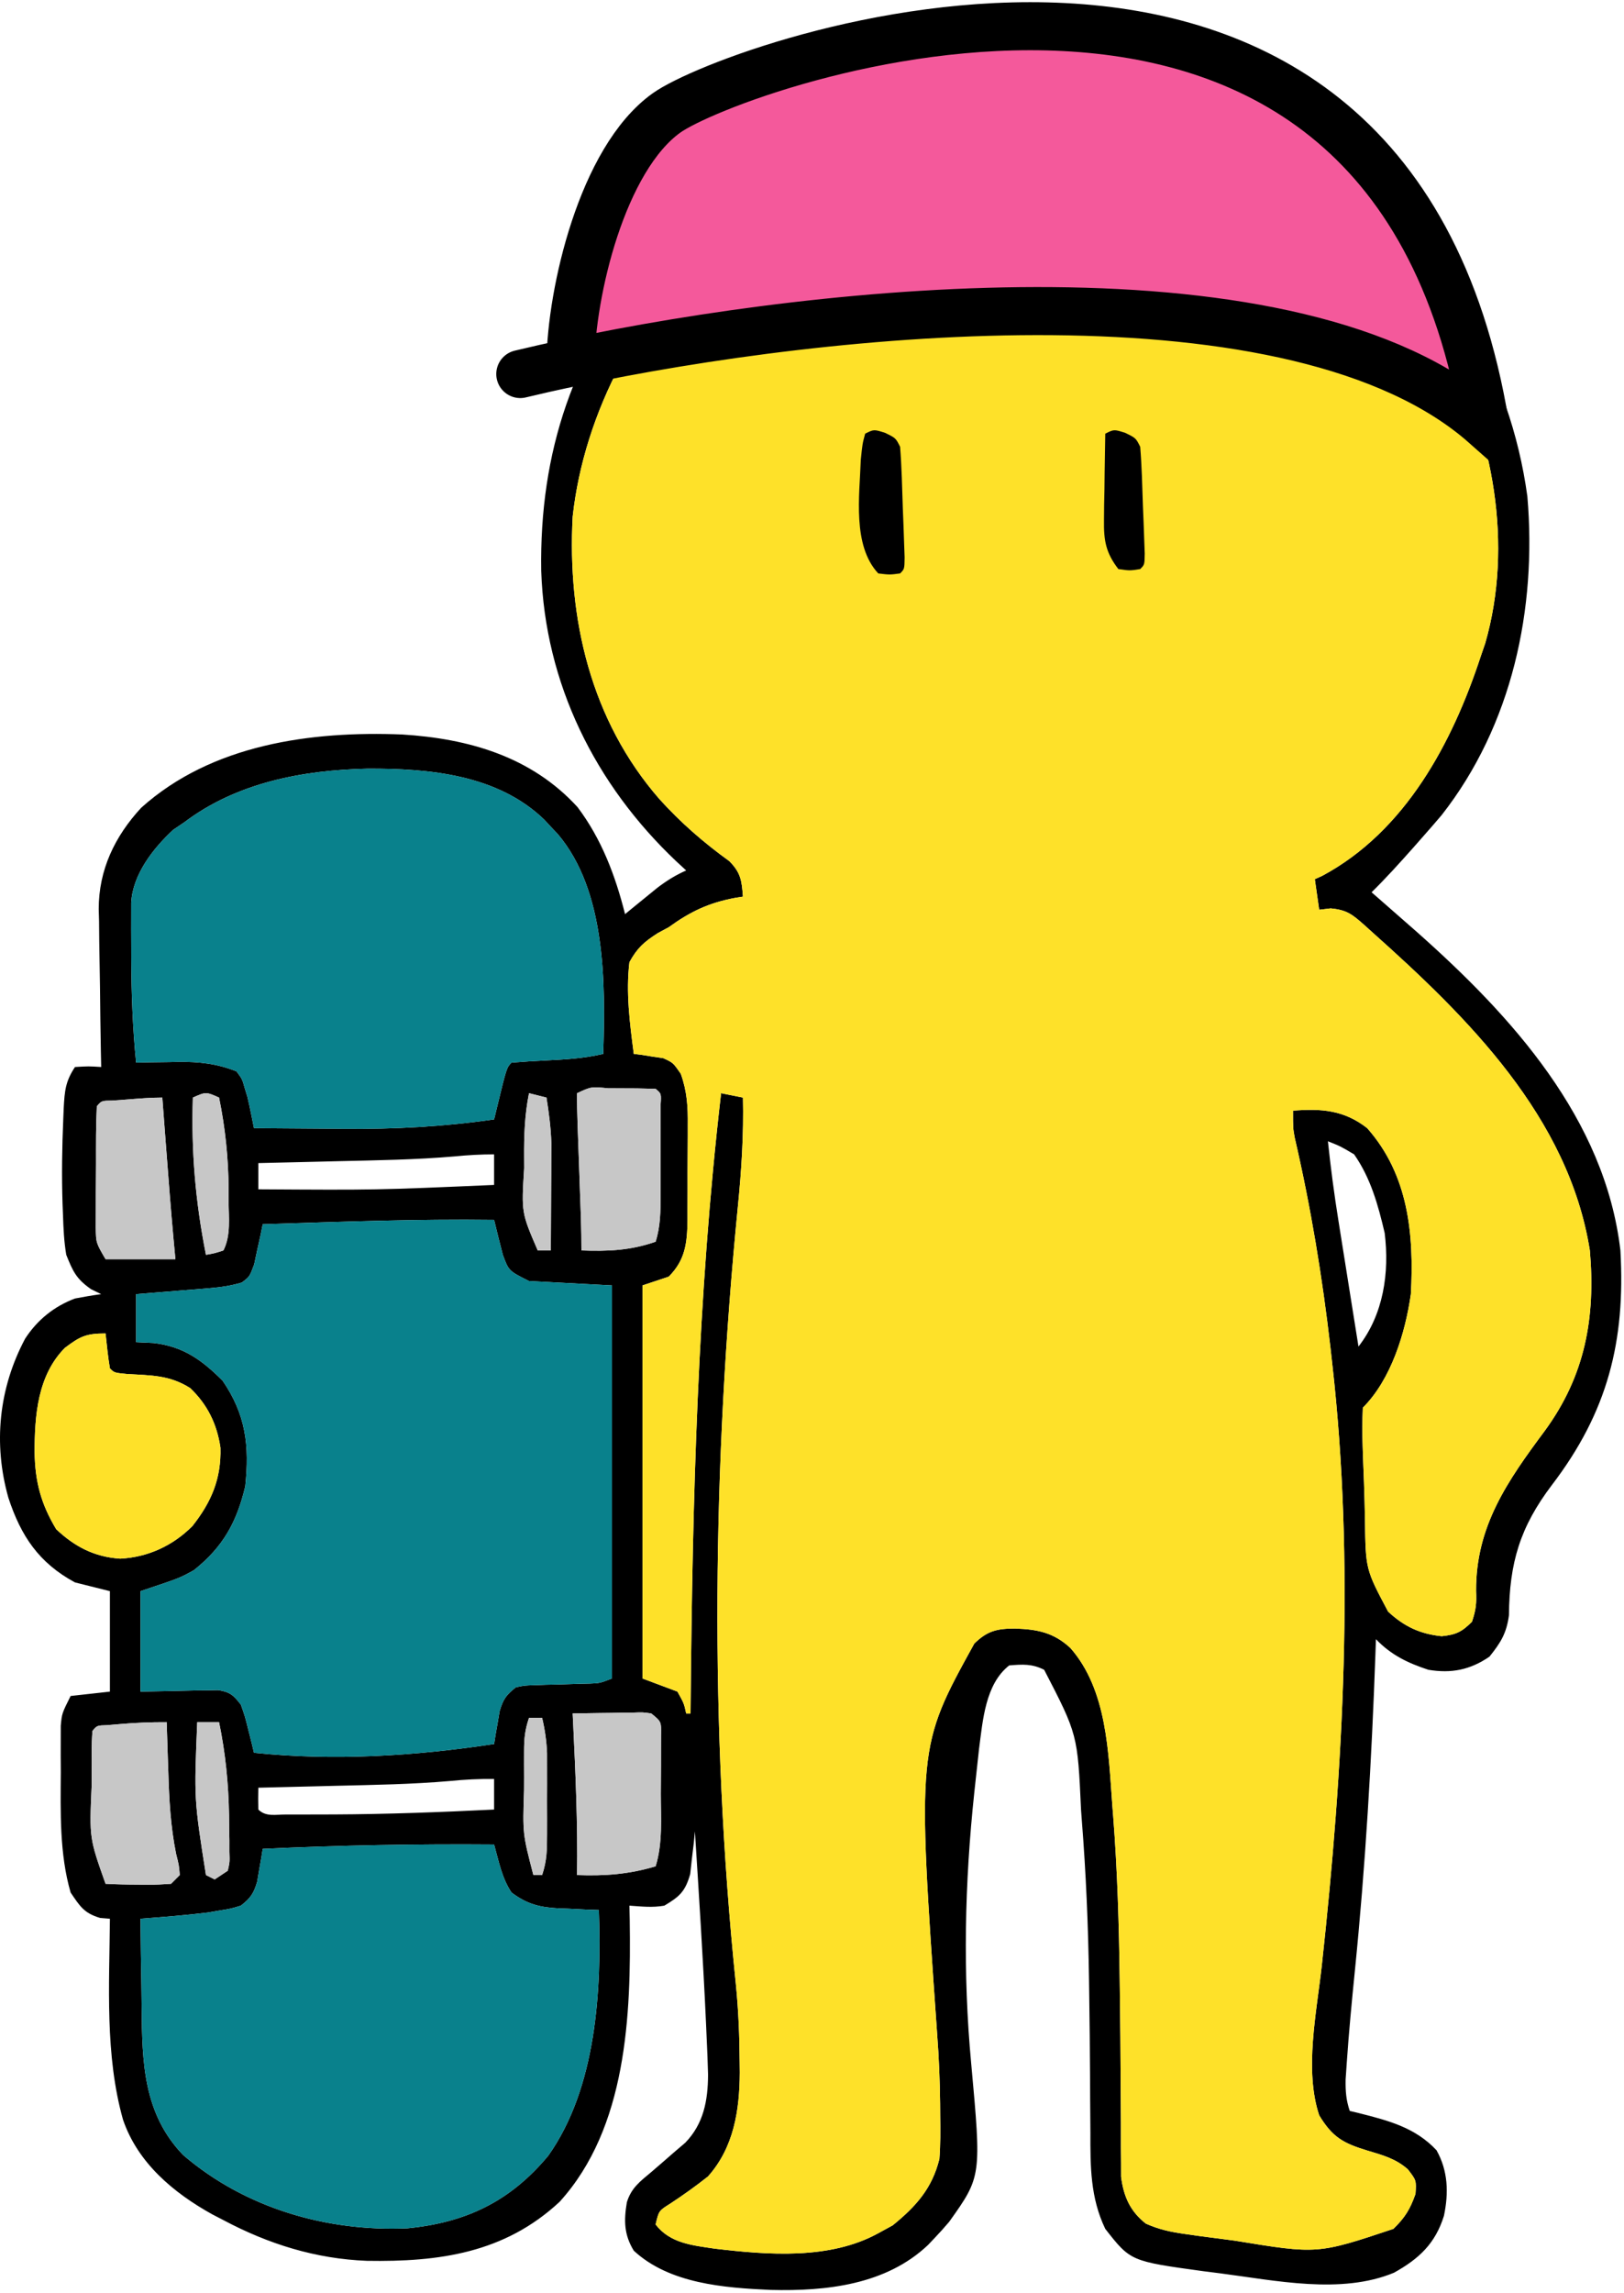 <svg width="372" height="525" viewBox="0 0 372 525" fill="none" xmlns="http://www.w3.org/2000/svg">
<g clip-path="url(#clip0_2287_6)">
<path d="M308.272 41.948C330.797 60.053 345.912 84.735 349.866 113.659C352.058 139.362 346.395 166.002 330.241 186.597C328.905 188.175 327.55 189.737 326.178 191.284C325.387 192.184 324.595 193.084 323.78 194.011C320.658 197.517 317.53 200.996 314.178 204.284C314.64 204.685 315.101 205.086 315.577 205.499C317.783 207.421 319.981 209.352 322.178 211.284C323.335 212.297 323.335 212.297 324.514 213.331C346.249 232.604 367.652 256.077 371.178 286.284C372.354 307.092 368.26 323.247 355.491 339.972C348.208 349.584 345.749 357.734 345.647 369.804C345.09 373.939 343.77 376.054 341.178 379.284C336.729 382.318 332.464 383.165 327.178 382.284C322.398 380.701 318.681 378.916 315.178 375.284C315.139 376.422 315.099 377.56 315.058 378.733C314.19 403.045 312.773 427.207 310.331 451.413C309.632 458.358 308.972 465.301 308.495 472.265C308.408 473.526 308.321 474.787 308.231 476.086C308.187 478.784 308.334 480.749 309.178 483.284C309.891 483.454 310.604 483.625 311.339 483.8C318.059 485.5 324.169 487.074 329.053 492.284C331.7 496.99 331.864 502.034 330.753 507.304C328.773 513.656 325.047 517.13 319.319 520.319C307.214 525.363 292.103 522.09 279.553 520.472C278.249 520.307 276.944 520.142 275.6 519.971C258.968 517.682 258.968 517.682 253.178 510.284C249.746 503.154 249.751 495.983 249.772 488.214C249.752 485.617 249.732 483.02 249.712 480.423C249.706 479.059 249.701 477.695 249.697 476.331C249.67 469.324 249.581 462.318 249.483 455.312C249.474 454.618 249.464 453.924 249.454 453.209C249.28 441.016 248.767 428.879 247.803 416.722C247.746 415.953 247.688 415.185 247.629 414.394C246.842 397.093 246.842 397.093 239.178 382.284C236.38 380.885 234.273 381.032 231.178 381.284C225.685 385.564 225.124 393.92 224.264 400.386C224.016 402.559 223.78 404.734 223.553 406.909C223.429 408.059 223.304 409.208 223.175 410.392C220.968 431.214 220.525 451.589 222.467 472.444C224.827 498.273 224.827 498.273 217.428 508.659C216.38 509.898 215.297 511.108 214.178 512.284C213.652 512.839 213.127 513.393 212.585 513.964C202.959 523.09 189.277 524.583 176.537 524.262C165.829 523.782 153.347 522.835 145.178 515.284C142.92 511.588 142.894 508.352 143.592 504.187C144.601 500.913 146.573 499.464 149.178 497.284C150.917 495.795 152.645 494.294 154.366 492.784C155.226 492.052 156.085 491.32 156.971 490.565C161.174 486.221 162.157 480.937 162.192 474.997C162.122 472.152 162.001 469.314 161.866 466.472C161.82 465.41 161.773 464.347 161.725 463.253C161.055 448.588 160.112 433.935 159.178 419.284C159.049 420.622 159.049 420.622 158.917 421.987C158.706 423.743 158.706 423.743 158.491 425.534C158.363 426.694 158.236 427.855 158.104 429.05C156.966 433.026 155.7 434.196 152.178 436.284C149.378 436.773 147.049 436.479 144.178 436.284C144.202 437.375 144.225 438.465 144.249 439.589C144.57 461.347 143.602 487.128 128.178 504.097C115.548 515.851 100.517 517.876 84.038 517.601C72.322 517.148 61.528 513.781 51.178 508.284C50.328 507.843 49.477 507.402 48.6 506.948C39.715 502.015 31.538 495.155 28.178 485.284C24.017 470.483 25.044 454.534 25.178 439.284C24.436 439.222 23.693 439.16 22.928 439.097C19.254 438.011 18.305 436.43 16.178 433.284C13.609 424.44 13.87 414.854 13.928 405.722C13.921 404.478 13.913 403.235 13.905 401.954C13.908 400.762 13.91 399.571 13.913 398.343C13.915 397.273 13.917 396.204 13.92 395.102C14.178 392.284 14.178 392.284 16.178 388.284C19.148 387.954 22.118 387.624 25.178 387.284C25.178 379.694 25.178 372.104 25.178 364.284C22.538 363.624 19.898 362.964 17.178 362.284C8.915 357.822 4.802 351.68 1.924 342.917C-1.586 330.53 -0.285 317.828 5.753 306.483C8.52 302.215 12.386 299.081 17.178 297.284C19.169 296.901 21.169 296.558 23.178 296.284C22.415 295.913 21.652 295.542 20.866 295.159C17.492 292.806 16.703 291.103 15.178 287.284C14.662 284.247 14.526 281.236 14.428 278.159C14.394 277.296 14.359 276.433 14.324 275.544C14.117 269.094 14.21 262.668 14.491 256.222C14.525 255.371 14.56 254.521 14.595 253.645C14.812 249.765 14.983 247.577 17.178 244.284C20.303 244.097 20.303 244.097 23.178 244.284C23.152 243.004 23.126 241.723 23.099 240.404C23.008 235.614 22.951 230.825 22.904 226.035C22.879 223.969 22.845 221.903 22.801 219.837C22.74 216.853 22.712 213.87 22.69 210.886C22.664 209.975 22.639 209.064 22.612 208.126C22.608 199.174 26.272 191.497 32.339 184.937C48.508 170.415 71.211 167.319 92.14 168.157C107.327 169.106 121.68 173.184 132.28 184.769C137.802 192.086 140.953 200.459 143.178 209.284C143.854 208.73 144.529 208.176 145.225 207.605C146.563 206.518 146.563 206.518 147.928 205.409C149.251 204.33 149.251 204.33 150.6 203.23C152.76 201.6 154.718 200.376 157.178 199.284C156.428 198.592 155.678 197.9 154.905 197.187C136.351 179.639 124.822 156.504 123.975 130.69C123.54 103.554 131.343 80.03 149.178 59.284C149.691 58.65 150.204 58.016 150.733 57.362C188.176 11.621 262.697 6.592 308.272 41.948ZM167.178 53.284C166.499 53.821 165.82 54.357 165.12 54.909C146.556 70.124 133.787 94.489 131.178 118.284C129.943 141.642 135.306 164.875 151.036 182.931C155.935 188.349 161.13 192.867 167.061 197.151C169.687 199.797 169.918 201.629 170.178 205.284C169.622 205.371 169.065 205.457 168.491 205.546C162.389 206.669 158.173 208.677 153.178 212.284C151.923 212.961 151.923 212.961 150.643 213.651C147.515 215.672 145.996 216.993 144.178 220.284C143.342 227.189 144.26 234.234 145.154 241.1C145.162 241.162 145.17 241.223 145.178 241.284C146.101 241.396 146.101 241.396 147.042 241.511C147.85 241.642 148.658 241.774 149.491 241.909C150.291 242.025 151.092 242.141 151.917 242.261C154.178 243.284 154.178 243.284 155.949 245.852C157.378 249.842 157.594 253.389 157.542 257.569C157.542 258.348 157.543 259.127 157.543 259.929C157.541 261.567 157.531 263.205 157.515 264.843C157.491 267.343 157.494 269.841 157.501 272.341C157.495 273.938 157.488 275.535 157.479 277.132C157.481 278.246 157.481 278.246 157.482 279.383C157.411 284.628 156.962 288.501 153.178 292.284C151.198 292.944 149.218 293.604 147.178 294.284C147.178 323.984 147.178 353.684 147.178 384.284C151.138 385.769 151.138 385.769 155.178 387.284C156.678 389.972 156.678 389.972 157.178 392.284C157.508 392.284 157.838 392.284 158.178 392.284C158.184 391.619 158.19 390.953 158.196 390.267C158.625 343.482 159.773 296.808 165.178 250.284C166.828 250.614 168.478 250.944 170.178 251.284C170.373 259.708 169.849 267.931 169.01 276.31C163.222 335.087 162.502 395.492 168.56 454.272C169.152 460.217 169.392 466.122 169.428 472.097C169.442 473.29 169.442 473.29 169.456 474.507C169.41 483.151 168.099 491.644 162.178 498.284C159.368 500.513 156.501 502.549 153.507 504.522C150.912 506.141 150.912 506.141 150.178 509.284C153.525 513.616 158.604 514.048 163.741 514.819C175.958 516.268 190.116 517.374 201.178 511.284C202.272 510.686 203.365 510.088 204.491 509.472C209.808 505.144 213.501 501.055 215.178 494.284C215.435 490.988 215.414 487.714 215.366 484.409C215.359 483.469 215.353 482.53 215.346 481.561C215.289 476.305 215.076 471.09 214.678 465.847C210.056 400.055 210.056 400.055 223.178 376.284C226.156 373.365 228.371 372.853 232.491 372.847C237.649 373.018 241.333 373.741 245.178 377.284C253.65 386.913 253.892 401.299 254.803 413.472C254.866 414.262 254.929 415.053 254.994 415.868C255.958 428.266 256.321 440.658 256.483 453.089C256.493 453.818 256.502 454.547 256.512 455.298C256.608 462.686 256.68 470.073 256.704 477.461C256.715 480.26 256.736 483.059 256.76 485.858C256.772 487.802 256.767 489.746 256.763 491.691C256.773 492.867 256.783 494.043 256.794 495.255C256.796 496.279 256.798 497.303 256.8 498.357C257.384 502.873 258.873 506.26 262.476 509.086C265.502 510.428 268.135 510.992 271.413 511.452C273.222 511.709 273.222 511.709 275.068 511.972C276.342 512.137 277.616 512.302 278.928 512.472C280.23 512.643 281.531 512.815 282.872 512.991C301.785 516.087 301.785 516.087 319.178 510.284C321.86 507.672 322.995 505.801 324.241 502.284C324.438 499.185 324.438 499.185 322.491 496.659C319.721 494.201 316.688 493.398 313.178 492.347C307.622 490.659 305.181 489.253 302.178 484.284C298.734 473.942 301.6 460.665 302.774 450.027C307.736 404.611 310.337 357.799 305.178 312.284C304.977 310.477 304.977 310.477 304.772 308.633C302.904 292.377 300.27 276.407 296.574 260.465C296.178 258.284 296.178 258.284 296.178 254.284C302.671 253.743 307.921 254.159 313.178 258.284C322.656 269.006 323.917 282.572 323.178 296.284C321.907 305.183 318.665 315.798 312.178 322.284C312.046 325.273 312.039 328.149 312.139 331.132C312.168 332.018 312.196 332.904 312.225 333.816C312.291 335.697 312.364 337.578 312.443 339.458C312.552 342.311 312.61 345.162 312.667 348.017C312.818 359.283 312.818 359.283 317.967 368.968C321.624 372.369 325.27 374.089 330.241 374.597C333.55 374.245 334.845 373.617 337.178 371.284C338.115 368.474 338.235 367.086 338.116 364.222C338.044 349.427 345.318 339.053 353.863 327.561C363.09 314.939 365.507 301.698 364.178 286.284C359.307 255.73 336.272 232.981 314.178 213.284C313.634 212.791 313.089 212.297 312.527 211.788C309.768 209.366 308.556 208.319 304.803 207.972C303.504 208.126 303.504 208.126 302.178 208.284C301.848 205.974 301.518 203.664 301.178 201.284C301.733 201.034 302.287 200.784 302.858 200.526C321.94 190.311 332.696 170.027 339.178 150.284C339.521 149.284 339.864 148.284 340.217 147.253C346.666 124.833 342.103 99.505 331.178 79.284C317.103 55.236 295.389 38.158 268.815 30.288C232.565 20.853 196.066 30.14 167.178 53.284ZM42.178 188.284C40.941 189.12 40.941 189.12 39.678 189.972C35.054 194.249 30.397 200.211 30.049 206.698C30.048 207.64 30.047 208.583 30.046 209.554C30.044 210.602 30.042 211.65 30.04 212.73C30.044 213.841 30.049 214.952 30.053 216.097C30.055 217.221 30.057 218.346 30.059 219.505C30.101 227.471 30.384 235.353 31.178 243.284C32.252 243.261 33.326 243.238 34.432 243.214C35.868 243.195 37.305 243.177 38.741 243.159C39.445 243.142 40.15 243.126 40.876 243.108C45.62 243.065 49.706 243.503 54.178 245.284C55.483 247.054 55.483 247.054 56.053 249.097C56.257 249.763 56.461 250.43 56.671 251.116C57.228 253.496 57.704 255.887 58.178 258.284C63.279 258.334 68.379 258.37 73.48 258.394C75.207 258.404 76.934 258.418 78.661 258.435C90.331 258.551 101.623 257.945 113.178 256.284C113.399 255.373 113.619 254.463 113.847 253.524C116.053 244.409 116.053 244.409 117.178 243.284C119.766 243.072 122.336 242.907 124.928 242.784C129.417 242.566 133.789 242.321 138.178 241.284C138.695 225.053 138.797 203.986 127.792 190.987C127.259 190.425 126.727 189.863 126.178 189.284C125.677 188.743 125.175 188.201 124.659 187.644C113.946 177.322 98.32 175.922 84.177 175.981C69.342 176.317 54.254 179.154 42.178 188.284ZM132.178 250.284C132.162 252.603 132.216 254.923 132.299 257.241C132.323 257.941 132.347 258.64 132.371 259.361C132.448 261.606 132.532 263.851 132.616 266.097C132.695 268.331 132.773 270.566 132.85 272.801C132.921 274.837 132.996 276.873 133.071 278.908C133.149 281.366 133.178 283.825 133.178 286.284C139.276 286.505 144.395 286.296 150.178 284.284C151.305 280.692 151.308 277.301 151.311 273.565C151.311 273.499 151.311 273.432 151.311 273.366C151.312 272.708 151.313 272.051 151.314 271.373C151.315 269.988 151.313 268.604 151.309 267.22C151.303 265.094 151.309 262.967 151.315 260.841C151.314 259.495 151.313 258.149 151.311 256.804C151.31 255.578 151.309 254.351 151.308 253.088C151.498 250.38 151.498 250.38 150.178 249.284C147.335 249.184 144.521 249.145 141.678 249.159C140.88 249.155 140.083 249.151 139.26 249.147C135.41 248.775 135.41 248.775 132.178 250.284ZM121.178 250.284C120.181 255.253 120.023 259.992 120.053 265.034C120.057 265.828 120.06 266.622 120.064 267.44C119.439 277.629 119.439 277.629 123.178 286.284C124.168 286.284 125.158 286.284 126.178 286.284C126.208 281.763 126.225 277.243 126.241 272.722C126.249 271.445 126.258 270.168 126.266 268.853C126.269 267.612 126.273 266.371 126.276 265.093C126.281 263.956 126.287 262.82 126.292 261.649C126.173 258.132 125.736 254.756 125.178 251.284C123.858 250.954 122.538 250.624 121.178 250.284ZM44.178 251.284C43.783 263.658 44.767 275.142 47.178 287.284C49.154 286.936 49.154 286.936 51.178 286.284C52.924 282.792 52.369 278.819 52.366 274.972C52.367 274.075 52.367 273.178 52.368 272.254C52.311 265.097 51.614 258.308 50.178 251.284C47.178 249.951 47.178 249.951 44.178 251.284ZM29.116 251.722C28.032 251.803 26.948 251.884 25.831 251.968C23.259 251.997 23.259 251.997 22.178 253.284C21.959 257.647 21.993 262.016 21.993 266.385C21.991 268.577 21.973 270.769 21.954 272.962C21.951 274.357 21.949 275.752 21.948 277.147C21.944 278.419 21.94 279.69 21.936 281C21.988 284.537 21.988 284.537 24.178 288.284C29.458 288.284 34.738 288.284 40.178 288.284C40.035 286.752 39.892 285.219 39.745 283.64C39.138 276.963 38.623 270.281 38.116 263.597C38.025 262.406 37.934 261.216 37.84 259.989C37.619 257.088 37.398 254.186 37.178 251.284C34.476 251.284 31.81 251.513 29.116 251.722ZM304.178 261.284C304.818 267.382 305.616 273.423 306.589 279.476C306.786 280.722 306.786 280.722 306.988 281.993C307.404 284.611 307.822 287.229 308.241 289.847C308.526 291.636 308.81 293.426 309.094 295.216C309.787 299.572 310.482 303.928 311.178 308.284C316.897 300.944 318.306 291.406 317.178 282.284C315.684 275.898 313.976 269.706 310.178 264.284C307.112 262.458 307.112 262.458 304.178 261.284ZM104.163 264.749C95.267 265.516 86.351 265.642 77.428 265.847C75.652 265.89 73.876 265.934 72.1 265.978C67.793 266.083 63.486 266.185 59.178 266.284C59.178 268.264 59.178 270.244 59.178 272.284C86.194 272.454 86.194 272.454 113.178 271.284C113.178 268.974 113.178 266.664 113.178 264.284C110.089 264.284 107.224 264.447 104.163 264.749ZM60.178 280.284C60.008 281.127 59.838 281.97 59.663 282.839C59.42 283.935 59.178 285.03 58.928 286.159C58.696 287.25 58.464 288.34 58.225 289.464C57.178 292.284 57.178 292.284 55.394 293.627C52.889 294.37 50.581 294.705 47.975 294.917C46.506 295.043 46.506 295.043 45.007 295.171C43.483 295.289 43.483 295.289 41.928 295.409C40.382 295.539 40.382 295.539 38.803 295.671C36.262 295.883 33.72 296.084 31.178 296.284C31.178 299.914 31.178 303.544 31.178 307.284C32.498 307.346 33.818 307.408 35.178 307.472C41.949 308.238 46.255 311.36 50.991 316.097C56.325 323.87 57.161 331.002 56.178 340.284C54.23 348.516 51.061 354.195 44.428 359.472C41.178 361.284 41.178 361.284 32.178 364.284C32.178 371.874 32.178 379.464 32.178 387.284C38.626 387.166 38.626 387.166 45.072 387.014C45.877 387.006 46.681 386.999 47.51 386.991C48.333 386.976 49.155 386.96 50.002 386.944C52.705 387.367 53.531 388.14 55.178 390.284C56.128 392.983 56.128 392.983 56.866 395.972C57.117 396.966 57.369 397.959 57.628 398.983C57.809 399.743 57.991 400.502 58.178 401.284C76.487 403.191 95.01 402.036 113.178 399.284C113.288 398.597 113.398 397.91 113.51 397.202C113.669 396.301 113.828 395.4 113.991 394.472C114.142 393.578 114.293 392.685 114.448 391.765C115.267 388.983 115.936 388.07 118.178 386.284C120.215 385.868 120.215 385.868 122.522 385.808C123.356 385.777 124.19 385.746 125.049 385.714C125.917 385.696 126.785 385.678 127.678 385.659C129.397 385.608 131.116 385.554 132.835 385.495C133.596 385.478 134.357 385.46 135.141 385.442C137.381 385.351 137.381 385.351 140.178 384.284C140.178 354.584 140.178 324.884 140.178 294.284C133.908 293.954 127.638 293.624 121.178 293.284C116.533 290.962 116.533 290.962 115.178 287.284C114.477 284.626 113.834 281.955 113.178 279.284C95.504 279.055 77.841 279.73 60.178 280.284ZM14.858 308.589C8.599 314.906 7.931 324.114 7.927 332.493C8.036 339.28 9.402 344.324 12.866 350.097C17.112 354.114 21.661 356.471 27.553 356.847C33.905 356.507 39.59 353.883 44.073 349.382C48.401 343.896 50.7 338.561 50.495 331.437C49.696 326.004 47.51 321.552 43.553 317.784C38.794 314.778 34.612 314.907 29.049 314.565C26.178 314.284 26.178 314.284 25.178 313.284C24.724 310.63 24.476 307.962 24.178 305.284C19.65 305.284 18.33 305.981 14.858 308.589ZM131.178 392.284C131.209 392.908 131.239 393.531 131.27 394.173C131.831 405.883 132.361 417.558 132.178 429.284C138.582 429.52 144.025 429.108 150.178 427.284C151.836 421.921 151.364 416.259 151.364 410.702C151.366 408.659 151.384 406.616 151.403 404.573C151.405 403.289 151.407 402.005 151.409 400.683C151.415 398.914 151.415 398.914 151.421 397.11C151.472 394.149 151.472 394.149 149.178 392.284C147.242 392.008 147.242 392.008 145.046 392.089C144.24 392.095 143.434 392.102 142.604 392.108C141.342 392.134 141.342 392.134 140.053 392.159C139.204 392.168 138.354 392.177 137.479 392.187C135.379 392.21 133.279 392.246 131.178 392.284ZM121.178 393.284C120.211 396.188 120.05 398.053 120.046 401.073C120.044 402.016 120.043 402.958 120.042 403.929C120.046 404.912 120.049 405.896 120.053 406.909C120.05 407.87 120.046 408.83 120.042 409.819C119.718 419.827 119.718 419.827 122.178 429.284C122.838 429.284 123.498 429.284 124.178 429.284C125.279 425.983 125.308 423.517 125.311 420.042C125.312 418.811 125.314 417.58 125.315 416.312C125.311 415.024 125.307 413.736 125.303 412.409C125.307 411.129 125.311 409.849 125.315 408.53C125.313 406.68 125.313 406.68 125.311 404.792C125.309 403.1 125.309 403.1 125.308 401.375C125.19 398.559 124.822 396.022 124.178 393.284C123.188 393.284 122.198 393.284 121.178 393.284ZM45.178 394.284C44.45 411.945 44.45 411.945 47.178 429.284C47.838 429.614 48.498 429.944 49.178 430.284C50.168 429.624 51.158 428.964 52.178 428.284C52.627 426.276 52.627 426.276 52.542 423.952C52.542 423.077 52.543 422.201 52.544 421.299C52.526 420.366 52.509 419.433 52.491 418.472C52.483 417.528 52.474 416.584 52.465 415.612C52.342 408.356 51.657 401.4 50.178 394.284C48.528 394.284 46.878 394.284 45.178 394.284ZM27.428 394.722C25.982 394.844 25.982 394.844 24.506 394.968C22.222 395.039 22.222 395.039 21.178 396.284C20.922 399.526 20.988 402.784 20.991 406.034C20.991 406.983 20.991 407.932 20.991 408.91C20.472 420.832 20.472 420.832 24.178 431.284C26.671 431.411 29.123 431.469 31.616 431.472C32.657 431.49 32.657 431.49 33.719 431.509C35.541 431.514 37.361 431.406 39.178 431.284C39.838 430.624 40.498 429.964 41.178 429.284C40.993 427.025 40.993 427.025 40.342 424.452C39.062 418.156 38.742 412.007 38.553 405.597C38.515 404.502 38.476 403.407 38.436 402.278C38.343 399.614 38.257 396.949 38.178 394.284C34.565 394.266 31.029 394.405 27.428 394.722ZM103.069 407.749C94.37 408.505 85.654 408.641 76.928 408.847C75.201 408.89 73.473 408.934 71.745 408.978C67.556 409.083 63.367 409.185 59.178 409.284C59.136 410.95 59.138 412.618 59.178 414.284C60.899 416.005 63.176 415.414 65.522 415.417C67.222 415.42 67.222 415.42 68.957 415.423C70.185 415.418 71.413 415.414 72.678 415.409C73.925 415.407 75.171 415.405 76.455 415.403C88.71 415.348 100.94 414.891 113.178 414.284C113.178 411.974 113.178 409.664 113.178 407.284C109.768 407.239 106.461 407.412 103.069 407.749ZM60.178 423.284C60.014 424.315 60.014 424.315 59.846 425.366C59.608 426.718 59.608 426.718 59.366 428.097C59.215 428.99 59.064 429.883 58.909 430.804C58.114 433.504 57.378 434.574 55.178 436.284C52.901 436.98 52.901 436.98 50.241 437.409C48.959 437.63 48.959 437.63 47.651 437.855C42.742 438.462 37.816 438.845 32.885 439.229C32.649 439.248 32.414 439.266 32.178 439.284C32.223 444.353 32.293 449.42 32.386 454.488C32.414 456.207 32.435 457.927 32.449 459.646C32.558 472.059 32.804 483.896 41.956 493.378C56.114 505.52 74.818 510.971 93.303 510.159C106.814 508.841 116.9 503.959 125.581 493.538C136.602 477.99 137.842 455.75 137.178 437.284C136.154 437.247 135.129 437.209 134.073 437.171C132.712 437.105 131.352 437.039 129.991 436.972C128.981 436.938 128.981 436.938 127.95 436.903C123.571 436.668 120.694 435.924 117.178 433.284C114.946 429.995 114.25 426.077 113.178 422.284C95.483 422.148 77.855 422.456 60.178 423.284Z" fill="black"/>
<path d="M167.178 53.284L165.12 54.909C146.556 70.124 133.787 94.489 131.178 118.284C129.943 141.642 135.306 164.875 151.036 182.931C155.935 188.349 161.13 192.867 167.061 197.151C169.687 199.797 169.918 201.629 170.178 205.284L168.491 205.546C162.389 206.669 158.173 208.677 153.178 212.284L150.643 213.651C147.515 215.672 145.996 216.993 144.178 220.284C143.342 227.189 144.26 234.234 145.154 241.1L145.178 241.284L147.042 241.511L149.491 241.909L151.917 242.261C154.178 243.284 154.178 243.284 155.949 245.852C157.378 249.842 157.594 253.389 157.542 257.569L157.543 259.929C157.541 261.567 157.531 263.205 157.515 264.843C157.491 267.343 157.494 269.841 157.501 272.341C157.495 273.938 157.488 275.535 157.479 277.132L157.482 279.383C157.411 284.628 156.962 288.501 153.178 292.284L147.178 294.284V384.284L155.178 387.284C156.678 389.972 156.678 389.972 157.178 392.284H158.178L158.196 390.267C158.625 343.482 159.773 296.808 165.178 250.284L170.178 251.284C170.373 259.708 169.849 267.931 169.01 276.31C163.222 335.087 162.502 395.492 168.56 454.272C169.152 460.217 169.392 466.122 169.428 472.097L169.456 474.507C169.41 483.151 168.099 491.644 162.178 498.284C159.368 500.513 156.501 502.549 153.507 504.522C150.912 506.141 150.912 506.141 150.178 509.284C153.525 513.616 158.604 514.048 163.741 514.819C175.958 516.268 190.116 517.374 201.178 511.284L204.491 509.472C209.808 505.144 213.501 501.055 215.178 494.284C215.435 490.988 215.414 487.714 215.366 484.409L215.346 481.561C215.289 476.305 215.076 471.09 214.678 465.847C210.056 400.055 210.056 400.055 223.178 376.284C226.156 373.365 228.371 372.853 232.491 372.847C237.649 373.018 241.333 373.741 245.178 377.284C253.65 386.913 253.892 401.299 254.803 413.472L254.994 415.868C255.958 428.266 256.321 440.658 256.483 453.089L256.512 455.298C256.608 462.686 256.68 470.073 256.704 477.461C256.715 480.26 256.736 483.059 256.76 485.858C256.772 487.802 256.767 489.746 256.763 491.691L256.794 495.255L256.8 498.357C257.384 502.873 258.873 506.26 262.476 509.086C265.502 510.428 268.135 510.992 271.413 511.452L275.068 511.972L278.928 512.472L282.872 512.991C301.785 516.087 301.785 516.087 319.178 510.284C321.86 507.672 322.995 505.801 324.241 502.284C324.438 499.185 324.438 499.185 322.491 496.659C319.721 494.201 316.688 493.398 313.178 492.347C307.622 490.659 305.181 489.253 302.178 484.284C298.734 473.942 301.6 460.665 302.774 450.027C307.736 404.611 310.337 357.799 305.178 312.284L304.772 308.633C302.904 292.377 300.27 276.407 296.574 260.465C296.178 258.284 296.178 258.284 296.178 254.284C302.671 253.743 307.921 254.159 313.178 258.284C322.656 269.006 323.917 282.572 323.178 296.284C321.907 305.183 318.665 315.798 312.178 322.284C312.046 325.273 312.039 328.149 312.139 331.132L312.225 333.816C312.291 335.697 312.364 337.578 312.443 339.458C312.552 342.311 312.61 345.162 312.667 348.017C312.818 359.283 312.818 359.283 317.967 368.968C321.624 372.369 325.27 374.089 330.241 374.597C333.55 374.245 334.845 373.617 337.178 371.284C338.115 368.474 338.235 367.086 338.116 364.222C338.044 349.427 345.318 339.053 353.863 327.561C363.09 314.939 365.507 301.698 364.178 286.284C359.307 255.73 336.272 232.981 314.178 213.284L312.527 211.788C309.768 209.366 308.556 208.319 304.803 207.972L302.178 208.284L301.178 201.284L302.858 200.526C321.94 190.311 332.696 170.027 339.178 150.284L340.217 147.253C346.666 124.833 342.103 99.505 331.178 79.284C317.103 55.236 295.389 38.158 268.815 30.288C232.565 20.853 196.066 30.14 167.178 53.284Z" fill="#FEE129"/>
<path d="M14.858 308.589C8.599 314.906 7.931 324.114 7.927 332.493C8.036 339.28 9.402 344.324 12.866 350.097C17.112 354.114 21.661 356.471 27.553 356.847C33.905 356.507 39.59 353.883 44.073 349.382C48.401 343.896 50.7 338.561 50.495 331.437C49.696 326.004 47.51 321.552 43.553 317.784C38.794 314.778 34.612 314.907 29.049 314.565C26.178 314.284 26.178 314.284 25.178 313.284C24.724 310.63 24.476 307.962 24.178 305.284C19.65 305.284 18.33 305.981 14.858 308.589Z" fill="#FEE129"/>
<path d="M60.178 280.284L59.663 282.839L58.928 286.159L58.225 289.464C57.178 292.284 57.178 292.284 55.394 293.627C52.889 294.37 50.581 294.705 47.975 294.917L45.007 295.171L41.928 295.409L38.803 295.671C36.262 295.883 33.72 296.084 31.178 296.284V307.284L35.178 307.472C41.949 308.238 46.255 311.36 50.991 316.097C56.325 323.87 57.161 331.002 56.178 340.284C54.23 348.516 51.061 354.195 44.428 359.472C41.178 361.284 41.178 361.284 32.178 364.284V387.284C38.626 387.166 38.626 387.166 45.072 387.014L47.51 386.991L50.002 386.944C52.705 387.367 53.531 388.14 55.178 390.284C56.128 392.983 56.128 392.983 56.866 395.972L57.628 398.983L58.178 401.284C76.487 403.191 95.01 402.036 113.178 399.284L113.51 397.202L113.991 394.472L114.448 391.765C115.267 388.983 115.936 388.07 118.178 386.284C120.215 385.868 120.215 385.868 122.522 385.808L125.049 385.714L127.678 385.659C129.397 385.608 131.116 385.554 132.835 385.495L135.141 385.442C137.381 385.351 137.381 385.351 140.178 384.284V294.284L121.178 293.284C116.533 290.962 116.533 290.962 115.178 287.284C114.477 284.626 113.834 281.955 113.178 279.284C95.504 279.055 77.841 279.73 60.178 280.284Z" fill="#09818C"/>
<path d="M60.178 423.284L59.846 425.366L59.366 428.097L58.909 430.804C58.114 433.504 57.378 434.574 55.178 436.284C52.901 436.98 52.901 436.98 50.241 437.409L47.651 437.855C42.742 438.462 37.816 438.845 32.885 439.229L32.178 439.284C32.223 444.353 32.293 449.42 32.386 454.488C32.414 456.207 32.435 457.927 32.449 459.646C32.558 472.059 32.804 483.896 41.956 493.378C56.114 505.52 74.818 510.971 93.303 510.159C106.814 508.841 116.9 503.959 125.581 493.538C136.602 477.99 137.842 455.75 137.178 437.284L134.073 437.171C132.712 437.105 131.352 437.039 129.991 436.972L127.95 436.903C123.571 436.668 120.694 435.924 117.178 433.284C114.946 429.995 114.25 426.077 113.178 422.284C95.483 422.148 77.855 422.456 60.178 423.284Z" fill="#09818C"/>
<path d="M42.178 188.284L39.678 189.972C35.054 194.249 30.397 200.211 30.049 206.698L30.046 209.554L30.04 212.73L30.053 216.097L30.059 219.505C30.101 227.471 30.384 235.353 31.178 243.284L34.432 243.214C35.868 243.195 37.305 243.177 38.741 243.159L40.876 243.108C45.62 243.065 49.706 243.503 54.178 245.284C55.483 247.054 55.483 247.054 56.053 249.097L56.671 251.116C57.228 253.496 57.704 255.887 58.178 258.284C63.279 258.334 68.379 258.37 73.48 258.394C75.207 258.404 76.934 258.418 78.661 258.435C90.331 258.551 101.623 257.945 113.178 256.284L113.847 253.524C116.053 244.409 116.053 244.409 117.178 243.284C119.766 243.072 122.336 242.907 124.928 242.784C129.417 242.566 133.789 242.321 138.178 241.284C138.695 225.053 138.797 203.986 127.792 190.987L126.178 189.284L124.659 187.644C113.946 177.322 98.32 175.922 84.177 175.981C69.342 176.317 54.254 179.154 42.178 188.284Z" fill="#09818C"/>
<path d="M29.116 251.722L25.831 251.968C23.259 251.997 23.259 251.997 22.178 253.284C21.959 257.647 21.993 262.016 21.993 266.385C21.991 268.577 21.973 270.769 21.954 272.962C21.951 274.357 21.949 275.752 21.948 277.147L21.936 281C21.988 284.537 21.988 284.537 24.178 288.284H40.178L39.745 283.64C39.138 276.963 38.623 270.281 38.116 263.597L37.84 259.989C37.619 257.088 37.398 254.186 37.178 251.284C34.476 251.284 31.81 251.513 29.116 251.722Z" fill="#C7C7C7"/>
<path d="M44.178 251.284C43.783 263.658 44.767 275.142 47.178 287.284C49.154 286.936 49.154 286.936 51.178 286.284C52.924 282.792 52.369 278.819 52.366 274.972L52.368 272.254C52.311 265.097 51.614 258.308 50.178 251.284C47.178 249.951 47.178 249.951 44.178 251.284Z" fill="#C7C7C7"/>
<path d="M132.178 250.284C132.162 252.603 132.216 254.923 132.299 257.241L132.371 259.361C132.448 261.606 132.532 263.851 132.616 266.097C132.695 268.331 132.773 270.566 132.85 272.801C132.921 274.837 132.996 276.873 133.071 278.908C133.149 281.366 133.178 283.825 133.178 286.284C139.276 286.505 144.395 286.296 150.178 284.284C151.305 280.692 151.308 277.301 151.311 273.565L151.311 273.366L151.314 271.373C151.315 269.988 151.313 268.604 151.309 267.22C151.303 265.094 151.309 262.967 151.315 260.841C151.314 259.495 151.313 258.149 151.311 256.804L151.308 253.088C151.498 250.38 151.498 250.38 150.178 249.284C147.335 249.184 144.521 249.145 141.678 249.159L139.26 249.147C135.41 248.775 135.41 248.775 132.178 250.284Z" fill="#C7C7C7"/>
<path d="M121.178 250.284C120.181 255.253 120.023 259.992 120.053 265.034L120.064 267.44C119.439 277.629 119.439 277.629 123.178 286.284H126.178C126.208 281.763 126.225 277.243 126.241 272.722L126.266 268.853L126.276 265.093L126.292 261.649C126.173 258.132 125.736 254.756 125.178 251.284L121.178 250.284Z" fill="#C7C7C7"/>
<path d="M27.428 394.722L24.506 394.968C22.222 395.039 22.222 395.039 21.178 396.284C20.922 399.526 20.988 402.784 20.991 406.034L20.991 408.91C20.472 420.832 20.472 420.832 24.178 431.284C26.671 431.411 29.123 431.469 31.616 431.472L33.719 431.509C35.541 431.514 37.361 431.406 39.178 431.284L41.178 429.284C40.993 427.025 40.993 427.025 40.342 424.452C39.062 418.156 38.742 412.007 38.553 405.597L38.436 402.278C38.343 399.614 38.257 396.949 38.178 394.284C34.565 394.266 31.029 394.405 27.428 394.722Z" fill="#C7C7C7"/>
<path d="M45.178 394.284C44.45 411.945 44.45 411.945 47.178 429.284L49.178 430.284L52.178 428.284C52.627 426.276 52.627 426.276 52.542 423.952L52.544 421.299L52.491 418.472L52.465 415.612C52.342 408.356 51.657 401.4 50.178 394.284H45.178Z" fill="#C7C7C7"/>
<path d="M131.178 392.284L131.27 394.173C131.831 405.883 132.361 417.558 132.178 429.284C138.582 429.52 144.025 429.108 150.178 427.284C151.836 421.921 151.364 416.259 151.364 410.702C151.366 408.659 151.384 406.616 151.403 404.573L151.409 400.683L151.421 397.11C151.472 394.149 151.472 394.149 149.178 392.284C147.242 392.008 147.242 392.008 145.046 392.089L142.604 392.108L140.053 392.159L137.479 392.187C135.379 392.21 133.279 392.246 131.178 392.284Z" fill="#C7C7C7"/>
<path d="M121.178 393.284C120.211 396.188 120.05 398.053 120.046 401.073L120.042 403.929L120.053 406.909L120.042 409.819C119.718 419.827 119.718 419.827 122.178 429.284H124.178C125.279 425.983 125.308 423.517 125.311 420.042L125.315 416.312L125.303 412.409L125.315 408.53L125.311 404.792L125.308 401.375C125.19 398.559 124.822 396.022 124.178 393.284H121.178Z" fill="#C7C7C7"/>
<path d="M202.741 99.097C205.178 100.284 205.178 100.284 206.178 102.284C206.55 106.962 206.647 111.657 206.803 116.347C206.855 117.665 206.907 118.983 206.96 120.341C207.003 121.592 207.047 122.843 207.092 124.132C207.133 125.287 207.174 126.442 207.216 127.632C207.178 130.284 207.178 130.284 206.178 131.284C203.803 131.597 203.803 131.597 201.178 131.284C195.213 124.887 196.896 113.46 197.178 105.284C197.553 101.597 197.553 101.597 198.178 99.284C200.178 98.284 200.178 98.284 202.741 99.097Z" fill="black"/>
<path d="M257.741 99.097C260.178 100.284 260.178 100.284 261.178 102.284C261.549 106.795 261.647 111.323 261.803 115.847C261.855 117.117 261.907 118.387 261.96 119.696C262.004 120.902 262.047 122.108 262.092 123.351C262.133 124.464 262.174 125.577 262.216 126.724C262.178 129.284 262.178 129.284 261.178 130.284C258.803 130.659 258.803 130.659 256.178 130.284C253.298 126.543 252.817 123.765 252.885 119.108C252.895 117.951 252.905 116.795 252.915 115.603C252.94 114.404 252.965 113.206 252.991 111.972C253.004 110.754 253.018 109.537 253.032 108.282C253.067 105.282 253.117 102.284 253.178 99.284C255.178 98.284 255.178 98.284 257.741 99.097Z" fill="black"/>
<path d="M130.678 83.04C189.074 70.675 297.075 59.179 340.178 97.284C317.678 -39.304 168.178 14.784 152.678 25.853C137.87 36.428 130.845 67.035 130.678 83.04Z" fill="#F4599B"/>
<path d="M119.178 85.634C122.742 84.777 126.589 83.906 130.678 83.04M130.678 83.04C189.074 70.675 297.075 59.179 340.178 97.284C317.678 -39.304 168.178 14.784 152.678 25.853C137.87 36.428 130.845 67.035 130.678 83.04Z" stroke="black" stroke-width="11" stroke-linecap="round"/>
</g>
<defs>
<clipPath id="clip0_2287_6">
<rect width="372" height="525" fill="white"/>
</clipPath>
</defs>
</svg>
